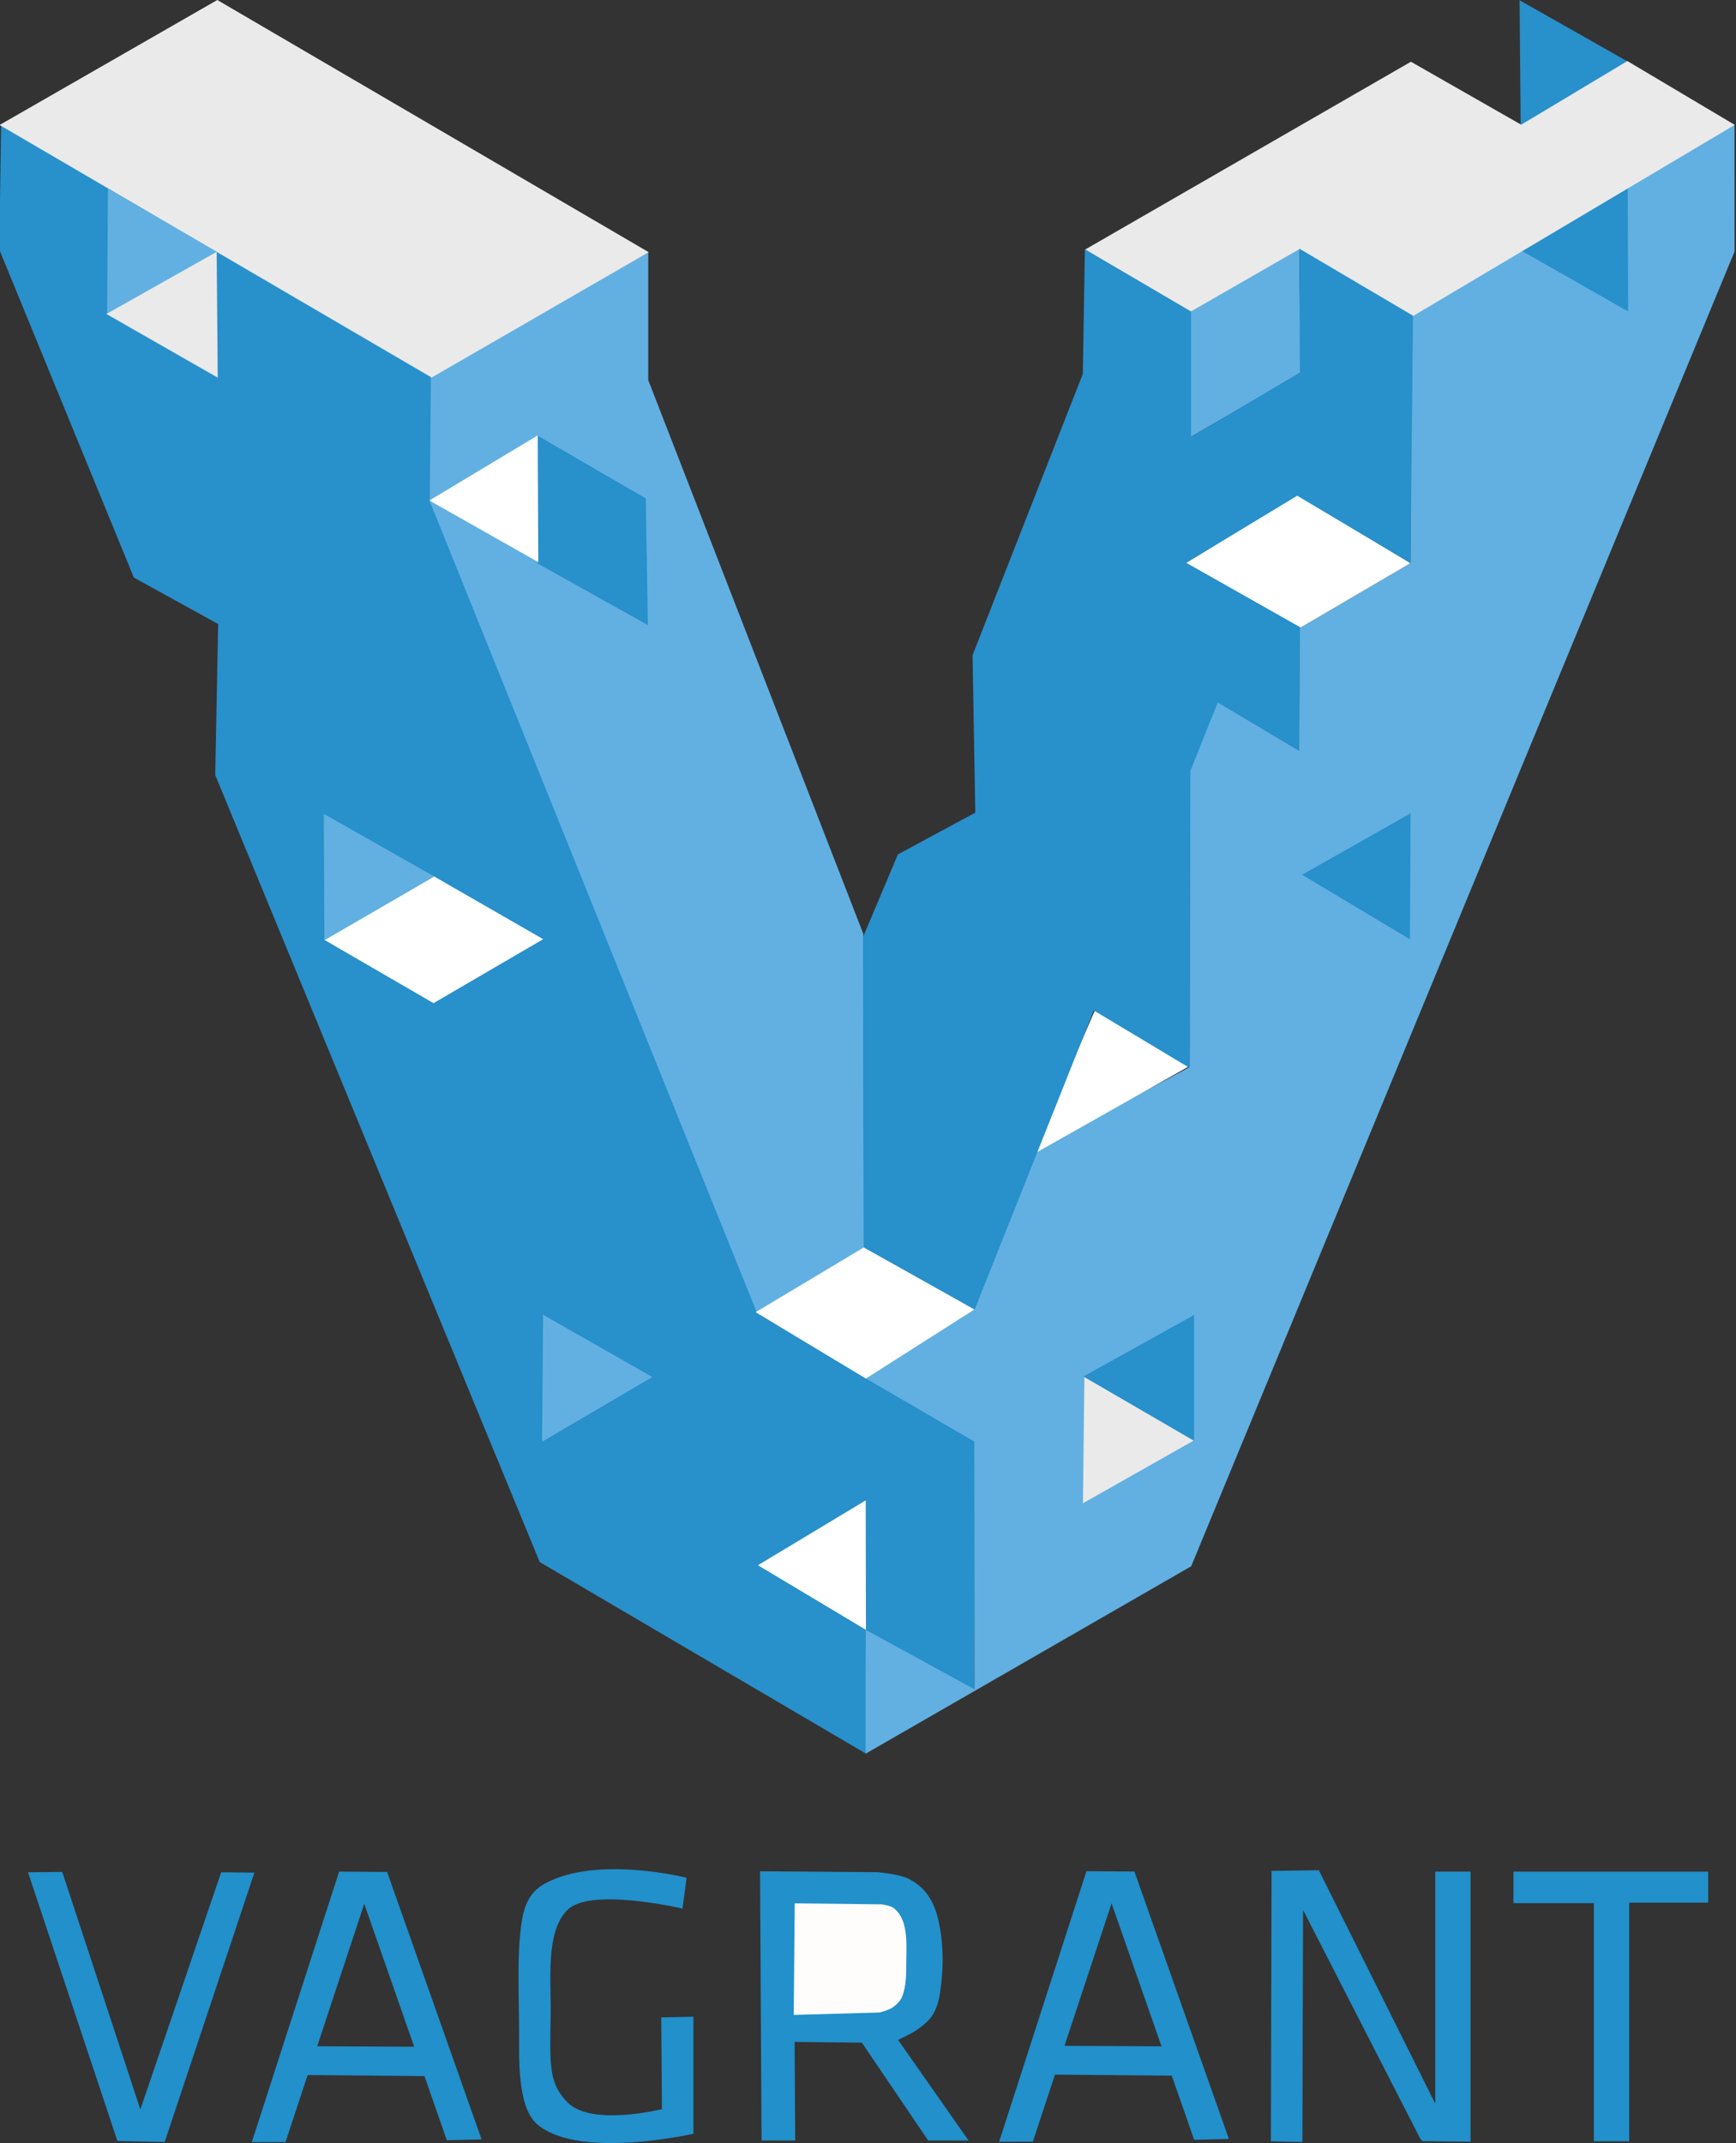 <?xml version="1.0" encoding="UTF-8" standalone="no"?>
<!-- Created with Inkscape (http://www.inkscape.org/) -->

<svg
   xmlns:dc="http://purl.org/dc/elements/1.1/"
   xmlns:cc="http://creativecommons.org/ns#"
   xmlns:rdf="http://www.w3.org/1999/02/22-rdf-syntax-ns#"
   xmlns:svg="http://www.w3.org/2000/svg"
   xmlns="http://www.w3.org/2000/svg"
   xmlns:sodipodi="http://sodipodi.sourceforge.net/DTD/sodipodi-0.dtd"
   xmlns:inkscape="http://www.inkscape.org/namespaces/inkscape"
   width="998.083"
   height="1231.667"
   id="svg4149"
   version="1.1"
   inkscape:version="0.48.5 r10040"
   sodipodi:docname="vagrant.svg">
  <rect width="100%" height="100%" fill="#333333" stroke="none"/>
  <defs
     id="defs4151">
    <inkscape:path-effect
       effect="spiro"
       id="path-effect3051"
       is_visible="true" />
    <inkscape:path-effect
       effect="spiro"
       id="path-effect3853"
       is_visible="true" />
    <inkscape:path-effect
       effect="spiro"
       id="path-effect3857"
       is_visible="true" />
    <inkscape:path-effect
       effect="spiro"
       id="path-effect3861"
       is_visible="true" />
    <inkscape:path-effect
       effect="spiro"
       id="path-effect3875"
       is_visible="true" />
    <inkscape:path-effect
       effect="spiro"
       id="path-effect3879"
       is_visible="true" />
    <inkscape:path-effect
       effect="spiro"
       id="path-effect3883"
       is_visible="true" />
    <inkscape:path-effect
       effect="spiro"
       id="path-effect3925"
       is_visible="true" />
    <inkscape:path-effect
       effect="spiro"
       id="path-effect3934"
       is_visible="true" />
    <inkscape:path-effect
       effect="spiro"
       id="path-effect3948"
       is_visible="true" />
    <inkscape:path-effect
       is_visible="true"
       id="path-effect3952"
       effect="spiro" />
    <inkscape:path-effect
       effect="spiro"
       id="path-effect3956"
       is_visible="true" />
    <inkscape:path-effect
       is_visible="true"
       id="path-effect3952-2"
       effect="spiro" />
    <inkscape:path-effect
       effect="spiro"
       id="path-effect3956-7"
       is_visible="true" />
  </defs>
  <sodipodi:namedview
     id="base"
     pagecolor="#ffffff"
     bordercolor="#666666"
     borderopacity="1.0"
     inkscape:pageopacity="0.0"
     inkscape:pageshadow="2"
     inkscape:zoom="2.5136667"
     inkscape:cx="661.33931"
     inkscape:cy="526.93105"
     inkscape:document-units="px"
     inkscape:current-layer="layer1"
     showgrid="false"
     fit-margin-top="0"
     fit-margin-left="0"
     fit-margin-right="0"
     fit-margin-bottom="0"
     inkscape:window-width="1920"
     inkscape:window-height="1014"
     inkscape:window-x="0"
     inkscape:window-y="27"
     inkscape:window-maximized="1" />
  <g
     inkscape:label="Layer 1"
     inkscape:groupmode="layer"
     id="layer1"
     transform="translate(564.756,274.9)">
    <g
       transform="matrix(1.001,0,0,1,-2316.842,-419.996)"
       id="g4054">
      <g
         id="g4030">
        <path
           style="fill:#2890cb;fill-opacity:1;stroke:none"
           d="m 1751.004,216.103 248.14,146.325 0,71.771 188.052,466.792 122.957,72.328 0,143.543 -62.591,-35.051 0.278,71.215 -187.496,-110.161 -186.383,-452.326 1.669,-86.793 -48.404,-26.706 -77.335,-188.608 1.113,-72.328"
           id="path3863"
           inkscape:connector-curvature="0"
           sodipodi:nodetypes="cccccccccccccc" />
        <path
           style="fill:#62b0e2;fill-opacity:1;stroke:none"
           d="m 2122.657,290.1 0,73.44 123.513,318.242 0.388,180.982 -61.656,36.327 -187.706,-465.866 0.626,-71.563 z"
           id="path3918"
           inkscape:connector-curvature="0"
           sodipodi:nodetypes="cccccccc" />
        <path
           style="fill:#eaeaea;fill-opacity:1;stroke:none"
           d="m 1750.1,216.937 125.043,-71.841 247.794,144.952 -124.703,72.024 -248.134,-145.135"
           id="path3049"
           inkscape:path-effect="#path-effect3051"
           inkscape:original-d="m 1750.1001,216.93743 125.0435,-71.84088 247.7938,144.9515 -124.703,72.02421 z"
           inkscape:connector-curvature="0"
           sodipodi:nodetypes="ccccc" />
        <path
           style="fill:#61b0e1;fill-opacity:1;stroke:none"
           d="m 2247.494,1153.001 187.009,-107.727 312.086,-755.616 -0.034,-72.884 -185.827,110.161 -0.248,141.83 -63.735,37.32 -0.278,70.241 -47.013,-28.097 -15.717,40.198 -0.139,169.97 -88.204,47.55 -35.29,91.501 -62.853,39.635 62.67,36.518 0.163,142.401 -62.591,-34.286 z"
           id="path3846"
           inkscape:connector-curvature="0"
           sodipodi:nodetypes="cccccccccccccccccc" />
        <path
           style="fill:#2890cb;fill-opacity:1;stroke:none"
           d="m 2624.361,289.265 61.098,34.836 -0.417,-143.745 -61.932,-35.121 z"
           id="path3841"
           inkscape:connector-curvature="0"
           sodipodi:nodetypes="ccccc" />
        <path
           style="fill:#eaeaea;fill-opacity:1;stroke:none"
           d="m 2373.841,288.764 60.839,35.658 63.085,-35.265 63.947,37.695 185.012,-109.976 -61.696,-36.693 -60.979,36.587 -63.339,-36.194 -186.87,107.795"
           id="path3836"
           inkscape:connector-curvature="0"
           sodipodi:nodetypes="ccccccccc" />
        <path
           style="fill:#eaeaea;fill-opacity:1;stroke:none"
           d="m 2373.162,936.459 -0.835,72.606 63.843,-36.164 -63.008,-36.442"
           id="path3851"
           inkscape:path-effect="#path-effect3853"
           inkscape:original-d="m 2373.1616,936.459 -0.8346,72.6059 63.8431,-36.16386 z"
           inkscape:connector-curvature="0" />
        <path
           style="fill:#2890cb;fill-opacity:1;stroke:none"
           d="m 2372.605,936.181 63.565,-35.329 0,72.328 -63.565,-36.998"
           id="path3855"
           inkscape:path-effect="#path-effect3857"
           inkscape:original-d="m 2372.6052,936.18082 63.5649,-35.3293 0,72.3277 z"
           inkscape:connector-curvature="0" />
        <path
           style="fill:#2890cb;fill-opacity:1;stroke:none"
           d="m 2498.205,647.844 61.916,37.085 0.393,-72.388 -62.309,35.303"
           id="path3859"
           inkscape:path-effect="#path-effect3861"
           inkscape:original-d="m 2498.205,647.84364 61.9161,37.08465 0.3934,-72.3876 z"
           inkscape:connector-curvature="0" />
        <path
           style="fill:#62b0e2;fill-opacity:1;stroke:none"
           d="m 1811.854,325.905 62.964,-36.078 -62.472,-36.291 z"
           id="path3868"
           inkscape:connector-curvature="0"
           sodipodi:nodetypes="cccc" />
        <path
           style="fill:#eaeaea;fill-opacity:1;stroke:none"
           d="m 1874.781,289.835 0.608,72.3 -63.929,-36.587 63.321,-35.712"
           id="path3873"
           inkscape:path-effect="#path-effect3875"
           inkscape:original-d="m 1874.7813,289.83499 0.6082,72.29969 -63.9292,-36.5872 z"
           inkscape:connector-curvature="0"
           sodipodi:nodetypes="cccc" />
        <path
           style="fill:#ffffff;fill-opacity:1;stroke:none"
           d="m 2247.562,1007.396 0.139,74.414 -62.035,-37.138 61.896,-37.277"
           id="path3877"
           inkscape:path-effect="#path-effect3879"
           inkscape:original-d="m 2247.5617,1007.3958 0.1391,74.4141 -62.0349,-37.1375 z"
           inkscape:connector-curvature="0"
           sodipodi:nodetypes="cccc" />
        <path
           style="fill:#62b0e2;fill-opacity:1;stroke:none"
           d="m 2062.26,900.714 -0.59,72.978 63.339,-37.177 -62.749,-35.8"
           id="path3881"
           inkscape:path-effect="#path-effect3883"
           inkscape:original-d="m 2062.2597,900.71414 -0.5901,72.97772 63.3391,-37.17733 z"
           inkscape:connector-curvature="0" />
        <path
           style="fill:#ffffff;fill-opacity:1;fill-rule:evenodd;stroke:none"
           d="m 1999.565,648.748 62.754,36.115 -62.994,36.769 -62.635,-36.35 z"
           id="rect3885"
           inkscape:connector-curvature="0"
           sodipodi:nodetypes="ccccc" />
        <path
           style="fill:#61b0e1;fill-opacity:1;stroke:none"
           d="m 1936.634,685.486 63.138,-36.647 -63.439,-35.98 z"
           id="path3888"
           inkscape:connector-curvature="0"
           sodipodi:nodetypes="cccc" />
        <path
           style="fill:#ffffff;fill-opacity:1;fill-rule:evenodd;stroke:none"
           d="m 2246.578,861.959 63.749,35.51 -62.663,39.921 -63.331,-38.14 z"
           id="rect3885-3"
           inkscape:connector-curvature="0"
           sodipodi:nodetypes="ccccc" />
        <path
           style="fill:#ffffff;fill-opacity:1;fill-rule:evenodd;stroke:none"
           d="m 2495.358,429.446 65.115,39.315 -63.261,37.065 -65.783,-37.137 z"
           id="rect3885-34"
           inkscape:connector-curvature="0"
           sodipodi:nodetypes="ccccc" />
        <path
           style="fill:#2890cb;fill-opacity:1;stroke:none"
           d="m 2059.309,395.575 -0.197,73.371 63.339,35.407 -1.18,-72.781 -61.962,-35.997"
           id="path3923"
           inkscape:path-effect="#path-effect3925"
           inkscape:original-d="m 2059.3091,395.5746 -0.1967,73.37113 63.3392,35.40698 -1.1803,-72.78101 z"
           inkscape:connector-curvature="0"
           sodipodi:nodetypes="ccccc" />
        <path
           style="fill:#ffffff;fill-opacity:1;stroke:none"
           d="m 2059.112,395.378 -62.159,37.374 62.552,35.407 -0.393,-72.781"
           id="path3927"
           inkscape:connector-curvature="0"
           sodipodi:nodetypes="cccc" />
        <path
           style="fill:#ffffff;fill-opacity:1;stroke:none"
           d="m 2379.349,725.45 -36.194,83.403 90.484,-51.143 -54.291,-32.26"
           id="path3932"
           inkscape:path-effect="#path-effect3934"
           inkscape:original-d="m 2379.3488,725.44961 -36.1938,83.4031 90.4845,-51.14341 z"
           inkscape:connector-curvature="0" />
        <path
           style="fill:#61b0e1;fill-opacity:1;stroke:none"
           d="m 2434.101,396.276 63.272,-36.698 -0.787,-71.277 -62.344,35.87 z"
           id="path3936"
           inkscape:connector-curvature="0"
           sodipodi:nodetypes="ccccc" />
        <path
           style="fill:#2890cb;fill-opacity:1;stroke:none"
           d="m 2310.108,897.764 -63.733,-35.8 -0.393,-178.215 20.064,-47.603 44.455,-23.998 -1.574,-90.484 63.339,-161.692 1.18,-71.601 60.979,35.8 0,71.994 62.552,-36.981 -0.393,-71.207 65.306,38.554 -1.416,142.211 -65.071,-38.744 -63.733,38.554 65.306,36.981 -0.393,71.207 -46.816,-27.932 -15.736,39.341 -0.393,170.74 -55.078,-33.047 -68.454,171.921"
           id="path3941"
           inkscape:connector-curvature="0"
           sodipodi:nodetypes="ccccccccccccccccccccccc" />
      </g>
      <g
         transform="translate(8.079,0)"
         id="g4018">
        <path
           style="fill:#2190cb;fill-opacity:1;stroke:none"
           d="m 2179.668,1375.28 19.326,0.049 -0.344,-56.7 38.622,0.437 38.093,56.214 23.211,0.049 -40.521,-57.881 c 0,0 7.708,-3.447 11.107,-5.901 3.234,-2.334 6.503,-4.904 8.655,-8.262 2.394,-3.736 3.644,-8.205 4.327,-12.589 2.16,-13.868 2.17,-28.406 -0.926,-42.095 -1.269,-5.61 -3.526,-11.215 -7.081,-15.736 -2.772,-3.526 -6.55,-6.381 -10.622,-8.262 -5.213,-2.407 -16.869,-3.493 -16.869,-3.493 l -67.863,-0.539 z"
           id="path3990"
           inkscape:connector-curvature="0"
           sodipodi:nodetypes="cccccccaaaaaaccc" />
        <path
           style="fill:#2190cb;fill-opacity:1;stroke:none"
           d="m 1758.35,1221.147 19.671,-0.197 44.849,136.513 46.422,-136.317 19.081,0.197 -51.537,154.807 -27.145,-0.59 -51.34,-154.414"
           id="path3946"
           inkscape:path-effect="#path-effect3948"
           inkscape:original-d="m 1758.3498,1221.1473 19.6705,-0.1967 44.8489,136.5135 46.4224,-136.3168 19.0805,0.1967 -51.5369,154.8071 -27.1453,-0.5901 z"
           inkscape:connector-curvature="0" />
        <path
           inkscape:connector-curvature="0"
           inkscape:original-d="m 2018.8606,1374.6613 -19.9635,0.4667 -47.4254,-135.885 -45.2208,136.9412 -19.3701,0.065 50.1545,-155.4999 27.5616,0.2174 z"
           inkscape:path-effect="#path-effect3952"
           id="path3950"
           d="m 2018.861,1374.661 -19.963,0.467 -47.425,-135.885 -45.221,136.941 -19.37,0.065 50.154,-155.5 27.562,0.217 54.264,153.695"
           style="fill:#2190cb;fill-opacity:1;stroke:none" />
        <path
           style="fill:#2190cb;fill-opacity:1;stroke:none"
           d="m 1912.37,1321.074 77.895,0.393 6.295,16.917 -86.944,-0.787 2.754,-16.523"
           id="path3954"
           inkscape:path-effect="#path-effect3956"
           inkscape:original-d="m 1912.3701,1321.0736 77.8954,0.3934 6.2945,16.9167 -86.9438,-0.7868 z"
           inkscape:connector-curvature="0" />
        <path
           style="fill:#2190cb;fill-opacity:1;stroke:none"
           d="m 2136.614,1224.294 -2.361,17.703 c 0,0 -52.945,-12.404 -66.093,0.787 -12.776,12.818 -9.268,40.151 -9.625,60.727 -0.501,28.841 -1.073,38.881 9.625,49.822 13.79,14.102 54.291,3.934 54.291,3.934 l -0.393,-52.717 18.49,-0.394 0,67.273 c 0,0 -59.013,13.445 -85.37,-2.36 -6.535,-3.919 -15.185,-9.754 -14.778,-48.672 0.256,-24.515 -1.762,-52.502 1.796,-72.498 2.108,-11.849 7.122,-17.103 13.376,-20.457 30.024,-16.105 81.043,-3.147 81.043,-3.147"
           id="path3958"
           inkscape:connector-curvature="0"
           sodipodi:nodetypes="ccsssccccssssc" />
        <path
           inkscape:connector-curvature="0"
           inkscape:original-d="m 2448.0926,1374.4178 -19.9636,0.4667 -47.4253,-135.885 -45.2209,136.9412 -19.37,0.065 50.1544,-155.4999 27.5617,0.2174 z"
           inkscape:path-effect="#path-effect3952-2"
           id="path3950-8"
           d="m 2448.093,1374.418 -19.964,0.467 -47.425,-135.885 -45.221,136.941 -19.37,0.065 50.154,-155.5 27.562,0.217 54.264,153.695"
           style="fill:#2190cb;fill-opacity:1;stroke:none" />
        <path
           style="fill:#2190cb;fill-opacity:1;stroke:none"
           d="m 2341.602,1320.83 77.895,0.393 6.295,16.917 -86.944,-0.787 2.754,-16.523"
           id="path3954-4"
           inkscape:path-effect="#path-effect3956-7"
           inkscape:original-d="m 2341.6021,1320.8301 77.8953,0.3934 6.2946,16.9167 -86.9438,-0.7868 z"
           inkscape:connector-curvature="0" />
        <path
           style="fill:#fffcfc;fill-opacity:1;stroke:none"
           d="m 2198.705,1238.585 -0.556,64.539 49.239,-1.391 c 0,0 5.3,-1.318 7.491,-2.846 2.318,-1.617 4.543,-3.763 5.564,-6.398 2.505,-6.465 2.287,-13.523 2.37,-20.634 0.082,-7.111 0.465,-14.276 -1.396,-20.955 -0.973,-3.494 -2.967,-6.968 -5.842,-9.18 -1.884,-1.45 -6.796,-2.161 -6.796,-2.161 l -50.073,-0.556"
           id="path3995"
           inkscape:connector-curvature="0"
           sodipodi:nodetypes="cccasssacc" />
        <path
           style="fill:#2190cb;fill-opacity:1;stroke:none"
           d="m 2472.587,1220.36 -0.393,155.397 18.097,0.393 0.393,-133.366 67.273,131.399 1.18,1.475 27.735,0.295 0,-155.201 -20.261,0 0,133.366 -66.88,-134.153 -27.145,0.393"
           id="path4008"
           inkscape:connector-curvature="0" />
        <path
           style="fill:#2190cb;fill-opacity:1;stroke:none"
           d="m 2611.529,1220.782 0,18.082 46.178,0 0,136.866 20.307,0 0,-137.144 45.344,0 0,-17.804 -111.83,0"
           id="path4013"
           inkscape:connector-curvature="0"
           sodipodi:nodetypes="ccccccccc" />
      </g>
    </g>
  </g>
</svg>

